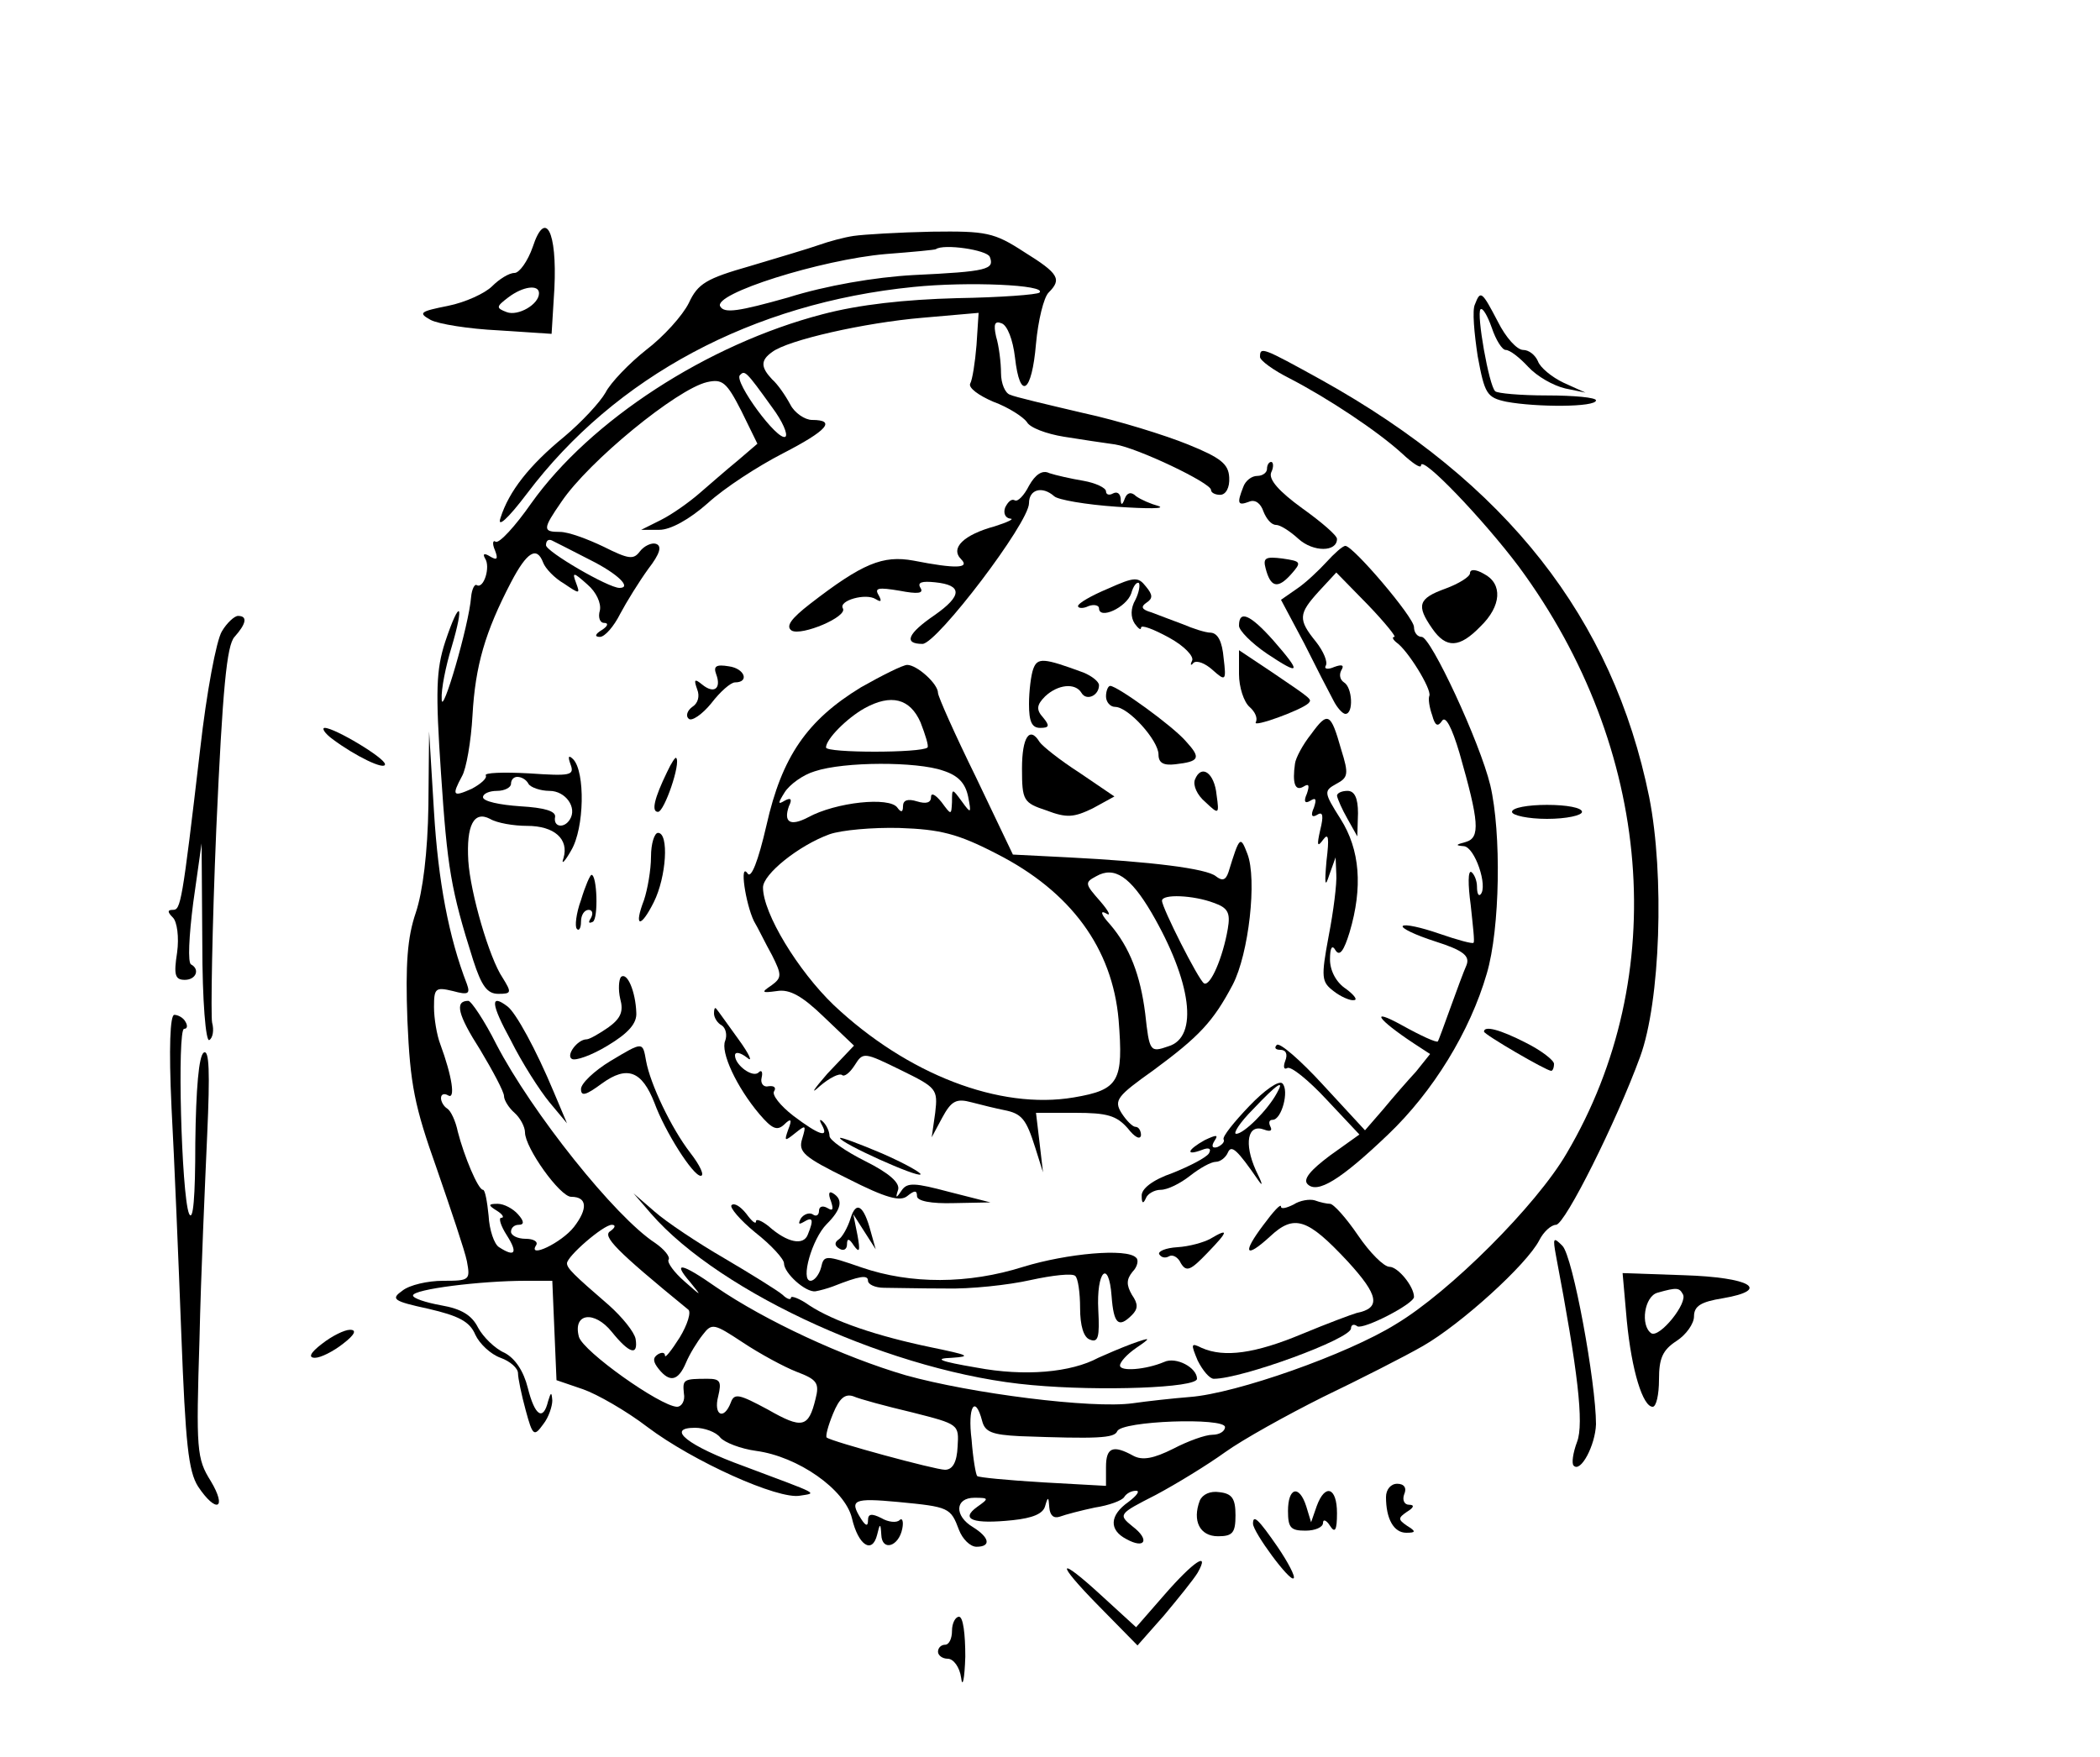 <?xml version="1.0" standalone="no"?>
<!DOCTYPE svg PUBLIC "-//W3C//DTD SVG 20010904//EN"
 "http://www.w3.org/TR/2001/REC-SVG-20010904/DTD/svg10.dtd">
<svg version="1.0" xmlns="http://www.w3.org/2000/svg"
 width="300pt" height="251pt" viewBox="0 0 300 251"
 preserveAspectRatio="xMidYMid meet">
<g transform="translate(0,251) scale(0.1,-0.1)"
fill="#000000" stroke="none">
<path d="M761 2157 c-7 -20 -19 -37 -26 -37 -8 0 -22 -9 -32 -19 -10 -10 -38
-23 -63 -28 -40 -8 -43 -10 -25 -20 11 -6 55 -13 97 -15 l76 -5 4 65 c4 82
-13 114 -31 59z m9 -66 c0 -16 -30 -33 -46 -27 -16 6 -15 8 2 21 21 16 44 19
44 6z"/>
<path d="M1220 2173 c-14 -2 -36 -8 -50 -13 -14 -5 -58 -18 -98 -30 -63 -18
-75 -25 -88 -53 -9 -18 -36 -48 -61 -67 -24 -19 -51 -47 -58 -61 -8 -14 -34
-42 -59 -63 -50 -41 -79 -78 -91 -116 -5 -15 10 -2 38 35 126 167 322 272 552
295 78 8 191 3 180 -8 -3 -3 -56 -7 -118 -8 -74 -2 -139 -9 -192 -23 -165 -43
-332 -152 -416 -270 -23 -33 -46 -58 -51 -55 -4 3 -5 -3 -1 -12 5 -13 3 -15
-7 -9 -8 5 -11 4 -7 -3 8 -12 -2 -44 -12 -38 -3 2 -7 -6 -8 -17 -3 -40 -42
-173 -42 -146 -1 14 6 48 14 74 19 64 12 71 -9 8 -13 -40 -14 -70 -6 -188 9
-135 14 -166 46 -267 12 -37 20 -48 36 -48 19 0 19 2 6 23 -19 28 -46 121 -49
167 -3 51 8 72 31 60 10 -6 34 -10 53 -10 39 0 60 -19 52 -46 -4 -11 2 -5 11
11 19 32 20 112 3 130 -7 7 -8 4 -4 -7 6 -16 0 -17 -59 -13 -37 2 -65 1 -62
-3 2 -4 -7 -12 -20 -19 -27 -12 -29 -10 -14 18 6 10 13 50 15 87 4 71 18 119
55 190 23 44 37 52 46 28 3 -8 16 -22 30 -30 22 -15 23 -15 17 1 -6 16 -4 16
16 -2 13 -11 20 -27 18 -37 -3 -10 0 -18 6 -18 7 0 5 -5 -3 -10 -10 -6 -11
-10 -3 -10 7 0 20 15 29 33 9 17 27 46 40 64 17 22 20 33 11 36 -6 2 -17 -3
-23 -11 -9 -12 -16 -11 -52 7 -23 11 -50 21 -62 21 -25 0 -25 4 2 43 39 58
165 161 208 171 22 5 28 0 49 -41 l23 -47 -28 -24 c-16 -13 -41 -35 -55 -47
-15 -13 -39 -30 -55 -38 l-28 -14 26 0 c16 0 43 15 69 38 24 22 72 53 107 71
64 33 77 48 42 48 -10 0 -25 10 -31 22 -7 13 -18 29 -26 36 -16 17 -17 27 0
39 22 17 132 42 215 49 l80 7 -3 -46 c-2 -25 -6 -50 -9 -55 -3 -6 12 -17 33
-26 22 -8 43 -22 48 -29 4 -8 28 -17 53 -21 25 -4 58 -9 73 -11 32 -5 137 -55
137 -65 0 -4 6 -7 13 -7 8 0 14 10 13 25 -1 19 -12 28 -59 47 -32 13 -99 34
-150 45 -51 12 -98 23 -104 26 -7 2 -13 16 -13 31 0 15 -3 39 -7 52 -4 18 -2
23 8 19 8 -3 16 -23 19 -49 7 -62 24 -51 30 20 3 33 11 66 18 73 19 19 15 27
-35 58 -43 28 -54 30 -132 29 -48 -1 -97 -4 -111 -6z m194 -30 c7 -18 -3 -21
-109 -26 -55 -3 -125 -15 -179 -32 -71 -20 -91 -23 -97 -13 -12 18 144 67 236
75 39 3 71 6 72 7 11 8 73 -1 77 -11z m-311 -215 c15 -20 23 -39 19 -42 -11
-7 -74 79 -65 88 7 7 8 7 46 -46z m-260 -218 c40 -20 60 -40 42 -40 -16 0
-105 52 -105 61 0 6 3 9 8 7 4 -2 28 -14 55 -28z m-88 -320 c3 -5 17 -10 30
-10 23 0 40 -24 29 -41 -8 -13 -24 -11 -21 4 1 8 -15 13 -50 15 -29 2 -53 7
-53 13 0 5 9 9 20 9 11 0 20 5 20 10 0 6 4 10 9 10 6 0 13 -4 16 -10z"/>
<path d="M2107 2075 c-4 -8 -1 -41 4 -74 10 -54 13 -59 41 -65 43 -8 128 -8
128 2 0 4 -31 7 -70 7 -38 0 -71 3 -74 6 -9 8 -27 111 -21 117 3 3 10 -9 16
-26 6 -18 15 -32 20 -32 6 0 20 -11 32 -24 13 -14 36 -27 53 -31 l29 -6 -31
14 c-17 8 -34 22 -37 31 -4 9 -13 16 -21 16 -9 0 -25 18 -36 40 -23 44 -25 46
-33 25z"/>
<path d="M1800 2000 c0 -5 19 -19 43 -31 54 -28 125 -75 160 -107 15 -14 27
-22 27 -17 0 16 89 -77 140 -145 191 -259 218 -584 68 -838 -43 -74 -167 -198
-244 -244 -69 -43 -228 -99 -294 -104 -25 -2 -61 -6 -82 -9 -58 -8 -231 14
-324 40 -89 26 -201 78 -271 126 -50 35 -63 37 -37 7 17 -21 17 -21 -8 1 -15
13 -25 27 -23 31 3 4 -6 15 -19 24 -57 37 -176 186 -227 284 -17 34 -36 62
-40 62 -20 0 -15 -20 17 -70 18 -30 34 -60 34 -66 0 -6 7 -17 15 -24 8 -7 15
-20 15 -28 0 -22 50 -92 66 -92 23 0 24 -17 4 -43 -18 -23 -67 -46 -54 -26 3
5 -4 9 -15 9 -12 0 -21 5 -21 10 0 6 5 10 11 10 8 0 8 5 -1 15 -7 8 -20 15
-29 15 -14 0 -14 -2 -1 -10 8 -5 11 -10 6 -10 -4 0 -1 -11 8 -25 16 -25 12
-32 -11 -17 -7 4 -14 25 -15 45 -2 20 -5 37 -8 37 -7 0 -27 48 -36 83 -3 15
-10 30 -15 33 -5 3 -9 10 -9 15 0 6 5 7 10 4 11 -7 6 27 -11 73 -5 13 -9 37
-9 53 0 27 2 29 27 23 22 -6 25 -4 20 10 -26 67 -41 147 -47 246 l-7 115 -1
-106 c-1 -67 -8 -123 -18 -153 -12 -35 -15 -73 -12 -154 4 -92 10 -122 42
-212 20 -58 40 -117 43 -132 5 -27 4 -28 -34 -28 -22 0 -48 -6 -58 -14 -17
-12 -14 -15 37 -26 43 -10 59 -18 67 -37 6 -13 22 -28 36 -33 14 -5 25 -15 25
-22 0 -7 5 -31 11 -53 10 -37 12 -38 25 -20 8 10 13 26 13 34 -1 13 -2 12 -6
-1 -7 -29 -19 -21 -29 19 -6 24 -18 42 -33 50 -14 6 -31 23 -38 36 -9 18 -24
27 -53 32 -22 4 -40 10 -40 14 0 9 97 21 161 21 l38 0 3 -71 3 -71 38 -13 c20
-7 62 -31 92 -54 65 -49 187 -104 218 -98 25 4 29 1 -80 42 -80 29 -113 55
-70 55 13 0 30 -6 36 -14 6 -7 29 -16 51 -19 60 -8 127 -55 137 -96 9 -39 29
-52 36 -24 4 17 5 17 6 0 1 -24 25 -17 30 9 2 10 0 16 -4 12 -4 -4 -16 -3 -26
3 -14 7 -19 6 -19 -3 0 -9 -3 -9 -10 2 -17 27 -11 30 53 24 73 -7 75 -8 87
-40 5 -13 16 -24 25 -24 21 0 19 13 -5 28 -27 16 -26 42 2 42 21 0 21 -1 4
-13 -25 -18 -6 -25 51 -19 28 3 43 9 46 20 4 14 5 14 6 -2 1 -11 6 -16 15 -13
8 3 31 9 50 13 20 3 39 10 42 15 3 5 10 9 17 9 6 0 1 -7 -11 -16 -27 -19 -28
-40 -3 -53 27 -15 34 -1 9 18 -21 17 -20 18 33 45 30 16 74 43 99 61 25 18 88
53 140 79 52 25 117 58 143 73 54 31 148 116 166 151 6 12 17 22 24 22 13 1
86 147 120 240 29 79 35 260 13 371 -52 256 -204 449 -468 596 -85 47 -88 48
-88 33z m-928 -1249 c-12 -7 7 -27 111 -112 5 -3 -1 -22 -12 -40 -12 -19 -21
-30 -21 -26 0 5 -5 5 -10 2 -8 -5 -7 -11 1 -21 16 -20 28 -17 39 9 5 12 16 30
24 40 13 17 16 16 57 -11 24 -16 59 -35 77 -42 29 -11 33 -16 27 -39 -10 -41
-19 -43 -68 -15 -41 22 -48 24 -53 10 -10 -26 -25 -18 -18 9 5 21 3 25 -15 25
-35 0 -36 -1 -34 -21 2 -10 -3 -19 -10 -19 -24 1 -134 79 -140 100 -9 34 22
38 47 7 25 -31 38 -35 34 -10 -2 10 -19 31 -38 48 -51 44 -60 53 -60 60 0 10
52 55 64 55 6 0 5 -4 -2 -9z m431 -259 c67 -17 67 -17 65 -49 -1 -22 -7 -33
-18 -33 -14 0 -161 40 -169 46 -2 2 2 17 9 34 9 22 17 29 29 25 9 -4 46 -14
84 -23z m100 -12 c4 -16 14 -20 54 -22 110 -4 135 -3 139 7 6 15 154 20 154 6
0 -6 -8 -11 -18 -11 -10 0 -35 -9 -56 -20 -28 -14 -44 -17 -57 -10 -29 16 -39
12 -39 -16 l0 -27 -90 5 c-50 3 -92 7 -94 9 -2 2 -6 25 -8 52 -6 47 5 65 15
27z"/>
<path d="M1810 1840 c0 -5 -6 -10 -14 -10 -8 0 -17 -7 -20 -16 -9 -23 -8 -27
8 -21 9 4 17 -2 21 -14 4 -10 11 -19 18 -19 6 0 20 -9 32 -20 21 -19 55 -19
55 0 0 5 -22 24 -50 44 -33 24 -48 41 -44 51 4 8 3 15 0 15 -3 0 -6 -4 -6 -10z"/>
<path d="M1470 1816 c-7 -14 -16 -23 -20 -21 -5 3 -10 -2 -14 -10 -3 -8 0 -15
7 -16 7 0 -3 -5 -22 -11 -44 -12 -64 -31 -48 -47 13 -13 -7 -14 -68 -2 -44 8
-73 -4 -148 -62 -27 -21 -35 -32 -26 -38 14 -8 81 20 73 32 -6 11 33 22 47 13
8 -5 9 -3 4 6 -6 10 0 11 30 6 26 -5 35 -4 30 4 -5 8 2 10 21 8 39 -4 39 -19
-1 -47 -38 -26 -45 -41 -17 -41 21 1 152 173 152 201 0 20 19 25 36 10 5 -5
45 -12 89 -15 44 -3 71 -3 60 1 -11 3 -25 9 -32 14 -7 7 -13 5 -16 -3 -4 -11
-6 -10 -6 0 -1 7 -5 10 -11 7 -5 -3 -10 -2 -10 3 0 5 -15 12 -32 15 -18 3 -40
8 -49 11 -10 5 -20 -2 -29 -18z"/>
<path d="M1895 1707 c-11 -12 -30 -30 -42 -38 l-23 -16 33 -62 c17 -34 36 -71
42 -82 5 -10 13 -19 17 -19 12 0 10 38 -2 45 -6 4 -7 11 -4 17 5 8 1 9 -10 5
-9 -4 -15 -3 -12 2 3 5 -3 20 -14 34 -26 32 -25 40 4 72 l25 27 45 -46 c24
-25 41 -46 38 -46 -4 0 -2 -4 3 -8 16 -11 50 -66 47 -76 -2 -4 0 -17 4 -28 4
-15 8 -17 14 -8 5 8 14 -9 25 -46 28 -98 30 -121 9 -127 -15 -4 -15 -5 -3 -6
16 -1 35 -58 24 -69 -3 -3 -5 2 -5 11 0 9 -4 18 -8 21 -5 3 -5 -18 -1 -47 3
-29 6 -53 4 -54 -1 -2 -23 4 -49 13 -26 9 -49 14 -52 11 -3 -3 18 -13 46 -22
41 -13 50 -21 45 -34 -4 -9 -14 -36 -23 -61 -9 -25 -17 -47 -18 -48 -2 -2 -24
8 -51 23 -47 26 -36 9 17 -26 l23 -15 -20 -25 c-12 -13 -33 -37 -47 -54 l-26
-30 -60 65 c-32 35 -62 61 -66 57 -4 -4 -2 -7 5 -7 8 0 11 -6 7 -16 -3 -8 -2
-13 3 -10 5 3 30 -17 56 -45 l47 -50 -42 -30 c-28 -21 -39 -34 -32 -41 14 -14
47 6 115 71 64 61 117 147 141 230 19 64 21 201 5 269 -15 62 -85 212 -98 212
-6 0 -11 6 -11 14 0 14 -87 116 -98 116 -4 0 -16 -11 -27 -23z"/>
<path d="M1808 1698 c7 -27 17 -30 36 -9 16 18 15 19 -12 23 -24 3 -28 1 -24
-14z"/>
<path d="M2100 1691 c0 -5 -16 -15 -35 -22 -39 -14 -42 -24 -19 -57 20 -29 39
-28 69 3 30 29 32 61 5 75 -12 7 -20 7 -20 1z"/>
<path d="M1583 1669 c-24 -10 -43 -21 -43 -25 0 -3 7 -4 15 0 8 3 15 1 15 -3
0 -17 39 1 46 21 3 11 8 17 11 15 2 -3 0 -14 -5 -24 -7 -12 -7 -25 -1 -34 5
-7 9 -10 9 -6 0 5 18 -2 40 -14 22 -12 36 -27 33 -33 -3 -6 -2 -8 2 -3 5 4 17
-1 27 -10 19 -17 20 -16 16 17 -2 23 -8 35 -18 36 -8 0 -26 6 -40 12 -14 5
-34 13 -45 17 -14 4 -16 8 -7 14 9 6 9 11 -1 23 -11 14 -16 14 -54 -3z"/>
<path d="M317 1608 c-8 -13 -22 -88 -31 -168 -26 -223 -28 -230 -39 -230 -8 0
-8 -3 0 -11 6 -6 9 -28 6 -50 -5 -32 -3 -39 11 -39 16 0 22 15 9 22 -5 2 -3
41 3 88 l12 85 1 -143 c0 -83 5 -141 10 -138 5 3 7 14 4 25 -2 10 0 135 6 277
9 201 15 262 26 274 17 19 19 30 5 30 -5 0 -16 -10 -23 -22z"/>
<path d="M1770 1616 c0 -7 18 -25 40 -40 48 -32 50 -28 9 19 -33 37 -49 44
-49 21z"/>
<path d="M1770 1547 c0 -19 7 -40 15 -47 8 -7 12 -16 9 -22 -5 -8 64 17 75 27
5 6 8 4 -51 44 l-48 32 0 -34z"/>
<path d="M1476 1554 c-3 -8 -6 -31 -6 -50 0 -25 4 -34 16 -34 13 0 14 3 4 15
-10 11 -9 18 3 30 18 17 43 20 52 5 7 -12 25 -4 25 11 0 5 -10 13 -22 18 -57
21 -66 22 -72 5z"/>
<path d="M1023 1547 c8 -21 -3 -29 -20 -15 -11 9 -12 7 -7 -7 4 -10 1 -20 -7
-25 -7 -5 -10 -13 -5 -17 4 -4 19 6 32 22 13 17 28 30 34 30 21 0 14 20 -9 23
-18 3 -22 0 -18 -11z"/>
<path d="M1230 1528 c-77 -47 -113 -99 -135 -197 -12 -52 -22 -77 -27 -69 -12
17 -3 -43 9 -68 6 -10 17 -33 26 -49 14 -28 14 -32 -1 -43 -15 -10 -14 -11 8
-8 18 3 36 -7 67 -37 l43 -41 -38 -40 c-20 -23 -25 -31 -11 -18 14 12 28 19
32 16 3 -3 11 3 18 14 12 19 13 19 66 -7 51 -25 53 -27 49 -61 l-5 -35 15 28
c13 24 20 28 42 22 15 -4 36 -9 46 -11 26 -5 32 -13 45 -54 l11 -35 -5 43 -5
42 56 0 c46 0 59 -4 75 -22 10 -13 18 -17 19 -10 0 6 -3 12 -8 12 -4 0 -13 9
-20 20 -11 18 -6 24 46 61 65 48 85 69 113 122 23 44 35 151 21 187 -10 26
-11 26 -27 -26 -4 -12 -9 -13 -18 -6 -13 11 -93 21 -211 27 l-79 4 -53 111
c-30 61 -54 115 -54 120 0 13 -30 40 -44 40 -6 0 -36 -15 -66 -32z m85 -50 c7
-18 12 -34 10 -36 -8 -8 -145 -8 -145 0 0 12 30 42 55 56 38 21 65 14 80 -20z
m32 -69 c22 -7 32 -18 36 -37 5 -25 4 -25 -9 -7 -14 19 -14 19 -14 -1 -1 -19
-1 -19 -15 0 -9 11 -15 14 -15 7 0 -8 -7 -10 -20 -6 -13 4 -20 2 -20 -7 0 -9
-3 -9 -8 -2 -11 16 -88 8 -128 -14 -25 -13 -35 -7 -27 16 5 10 3 13 -6 8 -10
-6 -10 -4 0 12 7 11 26 25 43 30 42 14 146 14 183 1z m77 -119 c106 -54 165
-135 174 -237 7 -88 1 -100 -64 -111 -106 -18 -238 33 -343 132 -51 49 -101
131 -101 168 0 19 51 60 95 76 17 6 62 10 100 9 58 -2 83 -8 139 -37z m221
-84 c57 -98 68 -178 24 -191 -26 -9 -27 -8 -33 47 -7 55 -22 94 -50 127 -13
14 -15 21 -6 16 8 -5 4 3 -8 17 -22 25 -23 27 -6 36 26 15 49 -1 79 -52z m89
14 c20 -7 24 -14 20 -37 -7 -41 -25 -83 -34 -78 -8 5 -60 108 -60 118 0 10 45
8 74 -3z"/>
<path d="M1580 1515 c0 -8 6 -15 13 -15 19 0 62 -48 62 -68 0 -12 7 -16 24
-14 35 4 37 9 15 33 -19 22 -98 79 -108 79 -3 0 -6 -7 -6 -15z"/>
<path d="M1873 1461 c-12 -15 -22 -34 -23 -42 -4 -28 0 -40 12 -33 8 5 9 2 5
-10 -5 -11 -3 -15 5 -10 8 5 9 2 5 -10 -5 -11 -3 -15 5 -10 8 5 9 -2 4 -22 -5
-22 -4 -25 4 -14 8 11 9 3 5 -30 -3 -34 -2 -39 4 -20 l9 25 1 -24 c1 -13 -4
-53 -11 -89 -11 -59 -10 -65 7 -78 10 -8 24 -14 29 -13 6 0 1 7 -11 16 -14 9
-23 26 -23 42 0 17 3 22 8 13 6 -9 12 0 20 26 19 64 15 118 -13 162 -24 38
-24 40 -6 50 17 9 18 14 7 49 -15 53 -19 55 -43 22z"/>
<path d="M475 1454 c32 -24 75 -45 75 -36 0 9 -72 52 -86 52 -5 0 0 -8 11 -16z"/>
<path d="M1460 1412 c0 -46 2 -49 35 -60 29 -11 39 -10 66 3 l31 17 -50 34
c-28 18 -53 38 -57 44 -14 23 -25 7 -25 -38z"/>
<path d="M953 1407 c-18 -37 -23 -57 -13 -57 9 0 33 70 26 77 -1 2 -7 -7 -13
-20z"/>
<path d="M1707 1396 c-3 -8 3 -22 15 -32 19 -18 20 -18 16 10 -3 32 -22 45
-31 22z"/>
<path d="M1910 1373 c1 -5 7 -19 15 -33 l14 -25 1 33 c0 22 -5 32 -15 32 -8 0
-15 -3 -15 -7z"/>
<path d="M2160 1350 c0 -5 23 -10 50 -10 28 0 50 5 50 10 0 6 -22 10 -50 10
-27 0 -50 -4 -50 -10z"/>
<path d="M930 1286 c0 -19 -5 -47 -10 -62 -15 -39 -5 -41 14 -3 18 36 22 99 6
99 -5 0 -10 -15 -10 -34z"/>
<path d="M830 1224 c-7 -19 -9 -38 -6 -41 3 -4 6 1 6 10 0 10 5 17 11 17 5 0
7 -5 3 -12 -4 -6 -3 -8 3 -5 8 5 6 67 -2 67 -2 0 -9 -16 -15 -36z"/>
<path d="M887 1114 c-3 -4 -4 -18 -1 -31 5 -18 1 -28 -17 -41 -13 -9 -27 -17
-31 -17 -13 0 -30 -23 -21 -28 5 -3 28 5 51 19 30 18 42 32 41 47 -1 30 -13
59 -22 51z"/>
<path d="M730 1023 c16 -32 41 -71 55 -88 l25 -30 -19 45 c-25 60 -54 113 -66
122 -25 19 -24 4 5 -49z"/>
<path d="M1020 1062 c0 -6 5 -14 11 -17 6 -4 8 -14 5 -22 -7 -16 16 -66 49
-105 18 -21 25 -24 35 -15 10 10 12 8 6 -7 -6 -17 -5 -17 10 -5 15 12 16 12
10 -8 -6 -19 2 -26 65 -57 55 -28 75 -33 85 -25 10 8 14 9 14 0 0 -7 20 -11
53 -10 l52 1 -59 15 c-49 13 -60 14 -68 2 -8 -12 -9 -11 -5 1 3 10 -13 24 -47
41 -28 14 -51 30 -51 36 0 6 -4 15 -9 20 -5 5 -6 3 -2 -4 11 -20 -4 -15 -41
13 -18 14 -31 30 -27 35 3 5 0 8 -8 7 -7 -2 -12 4 -10 12 2 8 0 12 -4 8 -8 -9
-34 10 -34 24 0 6 8 4 17 -3 9 -8 4 4 -12 26 -16 22 -30 42 -32 44 -2 2 -3 -1
-3 -7z"/>
<path d="M245 928 c4 -73 10 -219 14 -324 6 -156 10 -196 24 -218 26 -39 42
-32 18 8 -20 32 -21 44 -16 203 2 92 8 224 11 292 4 89 3 122 -5 117 -7 -5
-11 -51 -12 -129 0 -77 -3 -114 -9 -101 -11 28 -17 264 -7 264 5 0 5 5 2 10
-3 6 -11 10 -16 10 -6 0 -8 -47 -4 -132z"/>
<path d="M2120 1036 c0 -4 89 -56 96 -56 2 0 4 4 4 10 0 5 -18 19 -40 30 -37
19 -60 25 -60 16z"/>
<path d="M872 994 c-23 -14 -42 -32 -42 -40 0 -11 7 -9 30 8 36 26 57 18 75
-28 15 -41 55 -104 66 -104 6 0 -1 15 -15 33 -27 35 -57 98 -63 131 -5 28 -4
28 -51 0z"/>
<path d="M1785 930 c-22 -23 -39 -44 -37 -48 2 -3 -2 -8 -9 -11 -7 -2 -9 1 -4
9 6 9 3 9 -14 1 -25 -14 -28 -23 -4 -14 10 4 14 2 10 -5 -4 -6 -27 -18 -52
-28 -29 -10 -45 -23 -44 -33 0 -10 2 -12 6 -3 2 6 12 12 21 12 10 0 28 9 42
20 14 11 30 20 37 20 6 0 14 6 17 13 5 12 13 5 44 -40 7 -10 5 -3 -4 15 -17
38 -12 67 12 58 8 -3 12 -2 9 4 -3 6 -2 10 3 10 13 0 24 42 14 52 -5 5 -26
-10 -47 -32z m39 18 c-13 -24 -47 -58 -58 -58 -5 0 5 16 24 35 35 37 46 44 34
23z"/>
<path d="M1200 884 c0 -7 111 -57 115 -52 2 2 -23 16 -55 30 -33 14 -60 24
-60 22z"/>
<path d="M1187 794 c4 -12 3 -15 -5 -10 -7 4 -12 2 -12 -4 0 -6 -4 -9 -9 -5
-5 3 -13 0 -17 -6 -4 -8 -3 -9 4 -5 13 8 15 4 6 -18 -6 -16 -29 -12 -56 12
-10 8 -18 11 -18 7 0 -5 -6 0 -14 11 -8 10 -17 16 -21 12 -3 -3 12 -21 34 -39
23 -18 41 -38 41 -44 0 -14 31 -42 45 -40 6 1 17 4 25 7 38 15 50 17 50 8 0
-5 10 -10 23 -10 12 0 51 -1 87 -1 36 -1 91 5 122 12 32 7 60 10 64 6 4 -3 7
-24 7 -46 0 -25 5 -42 14 -45 12 -5 14 4 12 42 -3 56 15 74 19 20 3 -40 10
-46 29 -27 9 9 9 16 0 29 -8 14 -8 22 1 33 7 7 9 17 5 20 -13 14 -99 6 -161
-13 -79 -25 -161 -25 -231 -1 -52 18 -54 18 -58 0 -3 -11 -10 -19 -15 -19 -15
0 2 60 23 81 21 21 24 35 9 44 -6 4 -7 -1 -3 -11z"/>
<path d="M930 776 c100 -115 350 -228 544 -245 98 -9 236 -4 236 9 0 16 -30
32 -47 24 -26 -11 -63 -14 -63 -5 0 5 10 16 23 25 22 15 22 16 -6 6 -16 -6
-37 -15 -48 -20 -39 -21 -105 -27 -174 -14 -53 9 -62 13 -35 14 29 2 23 4 -30
15 -77 16 -139 37 -174 60 -14 10 -26 14 -26 11 0 -4 -6 -2 -12 4 -7 6 -44 29
-83 52 -38 22 -83 52 -100 67 l-30 26 25 -29z"/>
<path d="M1848 789 c-10 -5 -18 -7 -18 -3 0 5 -11 -7 -25 -26 -31 -41 -26 -49
9 -17 35 33 54 26 111 -35 45 -49 48 -67 13 -74 -7 -2 -42 -15 -78 -30 -67
-28 -111 -34 -143 -20 -16 8 -16 6 -6 -18 7 -14 17 -26 23 -26 40 0 196 57
196 72 0 5 4 7 9 3 9 -5 81 32 81 42 0 15 -23 43 -35 43 -8 0 -28 20 -45 45
-17 25 -35 45 -40 45 -4 0 -14 2 -22 5 -7 2 -21 0 -30 -6z"/>
<path d="M1215 769 c-4 -13 -12 -27 -17 -30 -6 -4 -6 -9 1 -13 6 -4 11 -1 11
6 0 9 3 9 10 -2 8 -11 9 -7 5 15 l-6 30 16 -25 16 -25 -7 25 c-10 38 -21 45
-29 19z"/>
<path d="M1729 740 c-9 -5 -30 -11 -47 -12 -17 -1 -28 -6 -26 -10 3 -5 9 -6
14 -3 5 3 13 -1 17 -10 8 -13 14 -10 38 15 30 31 31 36 4 20z"/>
<path d="M2223 715 c31 -163 40 -239 30 -265 -6 -16 -8 -31 -5 -34 10 -11 31
29 32 59 0 59 -33 240 -48 255 -13 13 -14 12 -9 -15z"/>
<path d="M2324 623 c7 -72 23 -123 37 -123 5 0 9 17 9 39 0 30 5 42 25 55 14
9 25 25 25 35 0 15 10 21 41 26 70 12 40 30 -56 33 l-87 3 6 -68z m80 38 c8
-12 -33 -63 -45 -56 -16 11 -10 53 9 58 28 8 31 7 36 -2z"/>
<path d="M460 590 c-17 -13 -20 -20 -10 -20 8 0 26 9 40 20 17 13 20 20 10 20
-8 0 -26 -9 -40 -20z"/>
<path d="M1980 371 c0 -31 11 -51 29 -51 14 0 14 2 1 10 -13 9 -13 11 0 20 10
6 11 10 3 10 -7 0 -10 7 -7 15 4 9 0 15 -10 15 -9 0 -16 -8 -16 -19z"/>
<path d="M1714 366 c-11 -29 0 -51 26 -51 21 0 25 5 25 30 0 24 -5 31 -23 33
-13 2 -24 -3 -28 -12z"/>
<path d="M1840 351 c0 -24 4 -28 25 -28 14 0 25 5 25 11 0 6 5 4 10 -4 7 -11
10 -7 10 18 0 37 -17 43 -29 10 l-8 -23 -7 23 c-10 31 -26 27 -26 -7z"/>
<path d="M1790 333 c0 -12 53 -84 58 -78 3 2 -8 23 -23 45 -27 39 -35 47 -35
33z"/>
<path d="M1664 232 l-41 -47 -47 43 c-66 61 -70 52 -6 -13 l55 -56 38 43 c20
24 42 51 48 61 18 32 -6 16 -47 -31z"/>
<path d="M1360 180 c0 -11 -4 -20 -10 -20 -5 0 -10 -4 -10 -10 0 -5 6 -10 14
-10 8 0 17 -12 19 -27 2 -16 5 -2 6 30 0 32 -3 57 -9 57 -5 0 -10 -9 -10 -20z"/>
</g>
</svg>

